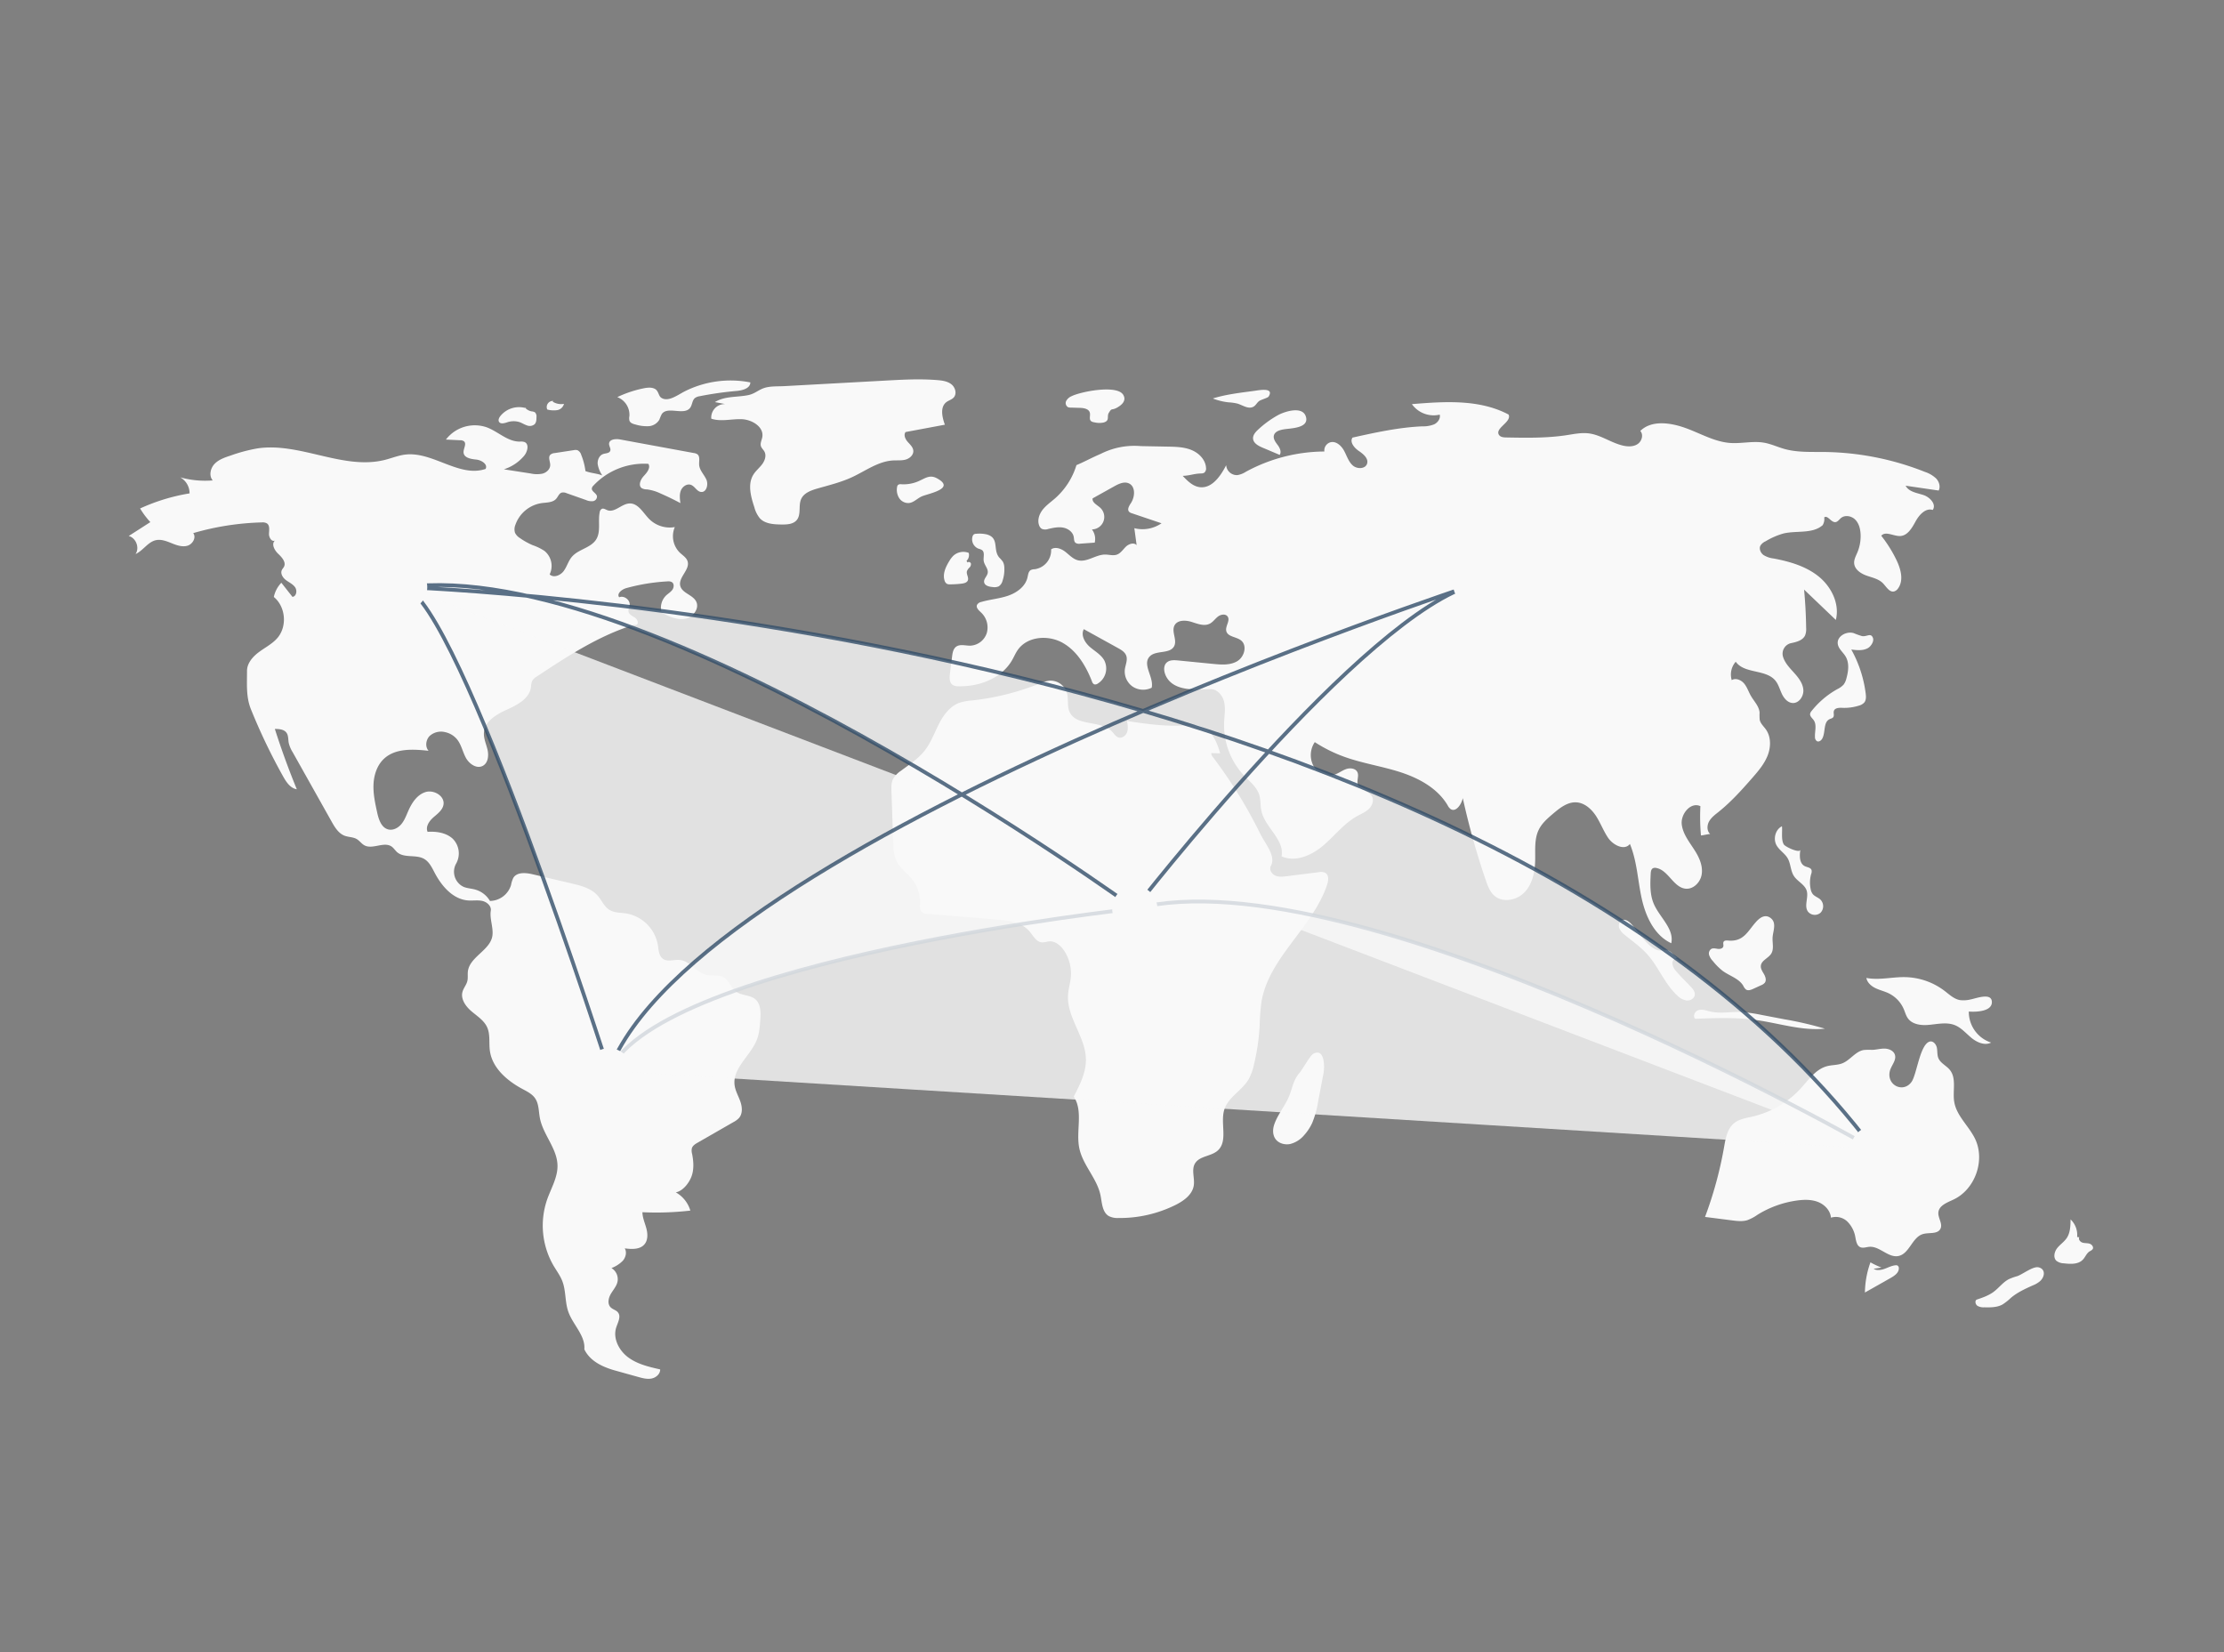 <svg width="1176.606" height="873.979" xmlns="http://www.w3.org/2000/svg">
 <rect width="100%" height="100%" fill="#808080" stroke="none"/>
 <title>connected world</title>

 <g>
  <title>Layer 1</title>
  <path id="svg_1" fill="#f2f2f2"/>
  <path id="svg_2" fill="#f9f9f9" d="m309.732,249.217a34.385,34.385 0 0 0 -2.248,-8.605a3.895,3.895 0 0 0 -1.98,-2.439a4.08,4.08 0 0 0 -1.965,-0.022l-10.087,1.544a3.867,3.867 0 0 0 -2.302,0.894c-1.314,1.382 -0.02,3.607 -0.06,5.513c-0.045,2.143 -1.95,3.883 -4.015,4.459a15.177,15.177 0 0 1 -6.38,-0.079l-14.105,-2.192a23.256,23.256 0 0 0 10.671,-7.121c1.856,-2.199 2.844,-6.304 0.161,-7.345a6.585,6.585 0 0 0 -2.45,-0.197c-6.391,0.05 -11.419,-5.286 -17.402,-7.533a19.241,19.241 0 0 0 -21.655,6.455l7.514,0.362a3.335,3.335 0 0 1 2.001,0.534c1.647,1.353 -0.401,3.952 -0.169,6.07c0.301,2.752 3.956,3.34 6.711,3.619s6.25,2.517 4.925,4.948c-13.847,4.769 -27.937,-9.323 -42.479,-7.588c-3.68,0.439 -7.156,1.885 -10.749,2.794c-21.951,5.554 -44.644,-9.264 -67.068,-6.126a85.163,85.163 0 0 0 -14.64,3.861c-3.052,1.002 -6.235,2.085 -8.453,4.409s-3.061,6.298 -0.961,8.729a49.126,49.126 0 0 1 -17.216,-1.636a9.645,9.645 0 0 1 4.959,8.5a102.145,102.145 0 0 0 -26.167,7.979a44.073,44.073 0 0 0 5.416,7.215l-11.445,7.353c3.867,0.974 5.866,6.247 3.617,9.54c4.009,-1.784 6.494,-6.398 10.782,-7.333c2.809,-0.613 5.667,0.536 8.331,1.616s5.593,2.126 8.352,1.316s4.793,-4.387 3.04,-6.666a142.719,142.719 0 0 1 36.253,-5.664a4.547,4.547 0 0 1 2.746,0.521c1.598,1.109 1.178,3.504 1.092,5.447s1.429,4.497 3.165,3.621c-2.043,1.772 -0.297,5.108 1.664,6.971s4.323,4.434 3.123,6.858c-0.313,0.633 -0.845,1.139 -1.146,1.777c-0.89,1.884 0.523,4.081 2.189,5.332s3.707,2.126 4.864,3.858s0.632,4.765 -1.438,5.007l-5.882,-7.469a15.314,15.314 0 0 0 -3.974,7.53c6.238,5.099 7.176,15.478 1.954,21.613c-2.669,3.135 -6.464,5.04 -9.776,7.486s-6.377,5.928 -6.369,10.045c0.014,7.113 -0.567,13.721 2.099,20.316a312.966,312.966 0 0 0 16.99,35.447c1.681,3.006 3.853,6.301 7.258,6.819q-6.455,-15.714 -11.621,-31.917c2.243,0.009 4.836,0.187 6.151,2.004c1.089,1.505 0.855,3.551 1.193,5.378a16.659,16.659 0 0 0 2.124,4.994l20.549,36.605c1.704,3.034 3.658,6.292 6.913,7.521c2.082,0.786 4.49,0.638 6.406,1.769c1.502,0.887 2.513,2.46 4.044,3.296c4.329,2.361 10.349,-2.167 14.394,0.652c1.157,0.806 1.893,2.087 2.958,3.01c3.736,3.236 9.865,1.071 14.179,3.485c2.78,1.556 4.22,4.667 5.703,7.486c3.714,7.062 9.723,13.981 17.683,14.543c2.5,0.177 5.054,-0.297 7.498,0.259s4.85,2.689 4.457,5.164c-0.673,4.244 1.424,8.891 0.861,13.151c-1.026,7.76 -12.032,11.169 -12.978,18.939c-0.207,1.701 0.117,3.457 -0.288,5.122c-0.496,2.041 -2.029,3.702 -2.574,5.731c-1.032,3.844 1.722,7.67 4.748,10.256s6.635,4.816 8.289,8.437c1.748,3.827 0.89,8.289 1.458,12.457c1.241,9.1 9.102,15.847 17.191,20.197c2.465,1.325 5.111,2.608 6.706,4.908c2.082,3.001 1.875,6.957 2.57,10.543c1.703,8.782 9.095,16.017 9.305,24.96c0.149,6.356 -3.384,12.122 -5.495,18.12a42.257,42.257 0 0 0 3.451,35.046c1.579,2.666 3.467,5.18 4.584,8.07c1.993,5.158 1.346,11.02 3.184,16.235c2.43,6.895 9.106,12.589 8.467,19.872c3.031,6.294 9.724,9.387 16.454,11.26l12.062,3.357c2.309,0.643 4.723,1.291 7.074,0.825s4.596,-2.418 4.535,-4.815c-5.915,-1.334 -12.019,-2.752 -16.895,-6.357s-8.216,-10.023 -6.366,-15.797c0.858,-2.678 2.683,-5.769 0.948,-7.982c-0.993,-1.267 -2.81,-1.598 -3.931,-2.753c-1.748,-1.803 -1.147,-4.831 0.109,-7.005s3.073,-4.116 3.579,-6.576a6.861,6.861 0 0 0 -3.216,-7.138a17.054,17.054 0 0 0 5.97,-3.831c1.57,-1.793 2.295,-4.557 1.06,-6.595c3.668,0.465 7.997,0.693 10.405,-2.113c1.923,-2.24 1.79,-5.59 1.031,-8.442s-2.044,-5.624 -2.084,-8.575a156.267,156.267 0 0 0 25.353,-0.86a16.439,16.439 0 0 0 -7.708,-9.654c3.811,-0.645 7.282,-5.207 8.486,-8.879s0.897,-7.673 0.153,-11.465a6.152,6.152 0 0 1 -0.114,-3.004c0.429,-1.368 1.772,-2.202 3.015,-2.916l18.914,-10.863a11.017,11.017 0 0 0 3.025,-2.233c1.982,-2.328 1.688,-5.841 0.673,-8.725s-2.64,-5.595 -3.031,-8.627c-1.169,-9.068 8.538,-15.574 11.813,-24.109c1.286,-3.35 1.548,-6.991 1.796,-10.57c0.267,-3.844 0.287,-8.31 -2.665,-10.787c-2.829,-2.375 -7.251,-1.845 -10.211,-4.054c-2.714,-2.025 -3.651,-5.958 -6.616,-7.594c-2.693,-1.486 -6.07,-0.541 -9.065,-1.239c-5.274,-1.23 -8.592,-7.308 -13.978,-7.871c-3.039,-0.318 -6.478,1.168 -8.969,-0.602c-2.195,-1.559 -2.283,-4.694 -2.7,-7.353a20.536,20.536 0 0 0 -16.575,-16.628c-3.133,-0.502 -6.544,-0.312 -9.209,-2.033c-2.699,-1.744 -3.937,-5.008 -6.057,-7.422c-3.417,-3.891 -8.798,-5.274 -13.84,-6.459l-20.506,-4.821c-3.64,-0.856 -8.332,-1.31 -10.286,1.879a14.738,14.738 0 0 0 -1.217,3.827a11.85,11.85 0 0 1 -11.144,8.388a13.179,13.179 0 0 0 -7.772,-6.013c-2.079,-0.579 -4.305,-0.644 -6.288,-1.496a8.833,8.833 0 0 1 -3.833,-12.253a10.995,10.995 0 0 0 -1.879,-13.225c-3.487,-3.131 -8.532,-3.887 -13.207,-3.574c-1.225,-2.672 0.823,-5.687 3.03,-7.629s4.886,-3.851 5.366,-6.751c0.756,-4.561 -5.064,-8.026 -9.483,-6.666s-7.24,5.652 -9.104,9.883c-1.07,2.428 -1.979,4.984 -3.667,7.031s-4.405,3.513 -6.975,2.856c-3.639,-0.93 -5.044,-5.253 -5.849,-8.921c-1.081,-4.922 -2.167,-9.912 -1.941,-14.946s1.923,-10.203 5.635,-13.61c6.049,-5.553 15.328,-5.009 23.491,-4.123c-1.929,-2.173 -1.452,-5.835 0.612,-7.881a8.96,8.96 0 0 1 8.121,-1.995a11.191,11.191 0 0 1 6.291,3.762c2.32,2.828 2.979,6.647 4.733,9.857s5.696,5.948 8.923,4.226c2.787,-1.488 3.23,-5.353 2.536,-8.435s-2.167,-6.08 -1.916,-9.229c0.479,-6.01 6.709,-9.627 12.206,-12.102s11.792,-5.804 12.663,-11.769a10.73,10.73 0 0 1 0.652,-3.42a6.709,6.709 0 0 1 2.461,-2.315c16.044,-10.603 32.355,-21.335 50.692,-27.129c0.954,-0.301 1.066,0.034 2.038,-0.203c1.361,-0.786 0.459,-2.962 -0.846,-3.838s-3.048,-1.549 -3.379,-3.085c-0.243,-1.129 0.422,-2.238 0.595,-3.381c0.425,-2.807 -2.933,-5.399 -5.541,-4.276c-1.473,-1.951 1.442,-4.217 3.798,-4.866a103.15,103.15 0 0 1 21.67,-3.54a3.903,3.903 0 0 1 2.466,0.419c1.231,0.853 1.074,2.808 0.201,4.025s-2.229,1.981 -3.316,3.011a9.053,9.053 0 0 0 -2.348,9.105c3.826,1.946 7.986,3.95 12.223,3.264s7.999,-5.447 6.007,-9.249c-1.855,-3.541 -7.426,-4.34 -8.384,-8.221c-1.122,-4.544 5.31,-8.585 3.862,-13.035c-0.635,-1.949 -2.577,-3.097 -4.068,-4.504a12.221,12.221 0 0 1 -2.674,-13.552a15.419,15.419 0 0 1 -13.523,-4.232c-3.234,-3.264 -5.815,-8.414 -10.408,-8.267c-4.215,0.134 -7.845,5.051 -11.786,3.551c-0.97,-0.369 -1.992,-1.12 -2.931,-0.68a2.422,2.422 0 0 0 -1.093,1.815c-1.002,4.788 0.721,10.244 -1.888,14.382c-2.84,4.503 -9.409,5.127 -12.852,9.187c-1.869,2.204 -2.593,5.174 -4.311,7.498s-5.364,3.801 -7.425,1.776a10.235,10.235 0 0 0 -2.78,-12.445a27.309,27.309 0 0 0 -6.141,-2.987a36.422,36.422 0 0 1 -6.861,-3.824a6.758,6.758 0 0 1 -2.519,-2.695a6.141,6.141 0 0 1 0.172,-4.262a17.426,17.426 0 0 1 13.867,-11.494c2.745,-0.373 5.94,-0.242 7.756,-2.333c0.961,-1.107 1.465,-2.78 2.861,-3.229a4.219,4.219 0 0 1 2.641,0.325l10.245,3.606a7.191,7.191 0 0 0 3.65,0.604a2.474,2.474 0 0 0 2.14,-2.6c-0.327,-1.701 -2.945,-2.518 -2.707,-4.234a2.827,2.827 0 0 1 0.857,-1.441a36.629,36.629 0 0 1 29.051,-11.472c1.293,2.124 -0.752,4.639 -2.454,6.452s-3.069,5.052 -1.011,6.448a5.643,5.643 0 0 0 2.728,0.614a23.819,23.819 0 0 1 7.261,2.202q5.311,2.311 10.417,5.057c-0.301,-2.245 -0.588,-4.609 0.263,-6.708s3.269,-3.745 5.381,-2.928c2.036,0.788 3.079,3.483 5.248,3.73c2.893,0.329 4.034,-3.944 2.826,-6.593s-3.6,-4.867 -3.8,-7.772c-0.135,-1.96 0.611,-4.39 -0.954,-5.576a4.26,4.26 0 0 0 -1.847,-0.648l-39.084,-7.192c-2.321,-0.427 -5.674,-0.1 -5.777,2.258c-0.057,1.316 1.118,2.618 0.597,3.828c-0.556,1.291 -2.381,1.173 -3.711,1.63c-2.063,0.709 -3.098,3.158 -2.9,5.331a14.834,14.834 0 0 0 2.448,6.008c-2.542,-1.063 -6.391,-1.259 -8.934,-2.322z"/>
  <path id="svg_3" fill="#f9f9f9" d="m278.547,216.04a12.656,12.656 0 0 0 -13.902,4.164c-0.644,0.847 -1.184,2.015 -0.645,2.933c0.772,1.315 2.741,0.796 4.192,0.325a10.549,10.549 0 0 1 6.621,-0.158c1.363,0.468 2.581,1.295 3.95,1.745a3.978,3.978 0 0 0 4.056,-0.593c0.939,-0.958 0.998,-2.447 1,-3.788a3.047,3.047 0 0 0 -0.776,-2.504a3.981,3.981 0 0 0 -1.796,-0.531a6.185,6.185 0 0 1 -3.619,-2.115"/>
  <path id="svg_4" fill="#f9f9f9" d="m292.64,212.116a3.22,3.22 0 0 0 -3.112,4.534a13.05,13.05 0 0 0 5.203,0.339a4.447,4.447 0 0 0 3.637,-3.334a8.372,8.372 0 0 1 -5.928,-1.132"/>
  <path id="svg_5" fill="#f9f9f9" d="m339.923,205.563a59.853,59.853 0 0 0 -13.342,4.532a10.024,10.024 0 0 1 6.402,10.068a5.243,5.243 0 0 0 0.061,2.489c0.49,1.188 1.91,1.634 3.158,1.939a20.823,20.823 0 0 0 6.927,0.884a7.056,7.056 0 0 0 5.734,-3.504a24.972,24.972 0 0 1 1.192,-2.819c2.992,-4.557 11.881,0.953 15.094,-3.451c1.132,-1.552 1.028,-3.887 2.503,-5.116a5.624,5.624 0 0 1 2.574,-0.982a180.731,180.731 0 0 1 19.548,-2.784c3.109,-0.271 7.162,-1.387 7.188,-4.508a54.149,54.149 0 0 0 -34.541,4.647c-3.85,1.929 -8.943,5.985 -12.652,3.429c-1.389,-0.957 -1.32,-3.535 -3.231,-4.612c-1.954,-1.101 -4.541,-0.653 -6.615,-0.212z"/>
  <path id="svg_6" fill="#f9f9f9" d="m378.222,212.725l5.497,1.056a7.124,7.124 0 0 0 -7.413,7.72c5.148,1.72 10.761,0.046 16.184,0.275s11.733,4.102 10.807,9.451c-0.28,1.617 -1.214,3.233 -0.728,4.801c0.34,1.099 1.31,1.878 1.856,2.89c1.14,2.109 0.229,4.776 -1.21,6.693s-3.374,3.446 -4.637,5.483c-3.142,5.067 -1.357,11.617 0.515,17.277a15.231,15.231 0 0 0 2.929,5.849c2.773,2.948 7.292,3.205 11.338,3.264c2.945,0.043 6.32,-0.103 8.182,-2.385c2.432,-2.979 0.731,-7.628 2.332,-11.125c1.454,-3.176 5.159,-4.538 8.515,-5.504c6.149,-1.77 12.416,-3.275 18.229,-5.949c7.219,-3.32 13.965,-8.495 21.899,-8.922c2.226,-0.12 4.507,0.143 6.651,-0.467s4.181,-2.464 4.019,-4.687c-0.139,-1.9 -1.746,-3.294 -3.002,-4.726s-2.242,-3.634 -1.088,-5.149l20.797,-3.884c-1.474,-4.017 -2.623,-9.309 0.765,-11.924c1.222,-0.944 2.859,-1.321 3.899,-2.461c1.774,-1.944 0.882,-5.293 -1.166,-6.946s-4.816,-2.037 -7.438,-2.255c-9.119,-0.757 -18.29,-0.257 -27.426,0.244q-26.79,1.468 -53.58,2.937c-3.595,0.197 -7.746,-0.104 -11.044,1.123c-2.792,1.038 -4.776,2.945 -7.969,3.614c-5.894,1.236 -12.38,0.4 -17.714,3.709z"/>
  <path id="svg_7" fill="#f9f9f9" d="m476.706,256.178a2.212,2.212 0 0 0 -1.6,0.363a2.02,2.02 0 0 0 -0.521,1.234a8.149,8.149 0 0 0 1.184,5.832a5.711,5.711 0 0 0 5.228,2.506c2.475,-0.316 4.3,-2.427 6.575,-3.458c3.507,-1.587 18.403,-4.061 8.099,-9.627c-3.551,-1.918 -5.845,-0.225 -8.644,1.039a19.669,19.669 0 0 1 -10.321,2.111z"/>
  <path id="svg_8" fill="#f9f9f9" d="m566.956,209.583a5.883,5.883 0 0 0 -2.862,2.492a2.514,2.514 0 0 0 0.943,3.335a3.752,3.752 0 0 0 1.404,0.223l4.892,0.146c2.078,0.062 4.674,0.505 5.233,2.508c0.415,1.487 -0.513,3.398 0.606,4.461a3.155,3.155 0 0 0 1.664,0.649a11.341,11.341 0 0 0 4.929,0.159c3.56,-0.955 1.689,-3.127 2.81,-5.062c1.715,-2.96 1.418,-1.168 4.441,-2.864c2.232,-1.253 5.116,-3.525 3.253,-6.718c-3.24,-5.553 -22.533,-1.713 -27.313,0.672z"/>
  <path id="svg_9" fill="#f9f9f9" d="m663.515,206.791l-2.841,0.379c-6.406,0.855 -12.848,1.718 -19.018,3.641a31.652,31.652 0 0 0 8.329,2.044a25.585,25.585 0 0 1 4.665,0.663c2.725,0.811 5.471,2.906 8.104,1.833c1.632,-0.665 2.165,-2.365 3.517,-3.266c0.934,-0.622 4.475,-1.629 4.871,-2.257c3.201,-5.075 -5.168,-3.366 -7.628,-3.038z"/>
  <path id="svg_10" fill="#f9f9f9" d="m675.989,219.702a53.277,53.277 0 0 0 -10.483,7.677c-1.335,1.255 -2.698,2.815 -2.577,4.643c0.161,2.429 2.749,3.839 4.991,4.788l9.081,3.845c1.102,-1.553 0.093,-3.696 -1.045,-5.222s-2.492,-3.291 -1.989,-5.128c0.574,-2.095 3.129,-2.81 5.271,-3.171c3.491,-0.588 12.907,-0.541 11.776,-6.167c-1.333,-6.629 -11.521,-3.225 -15.025,-1.266z"/>
  <path id="svg_11" fill="#f9f9f9" d="m674.163,594.829c-0.865,2.503 -0.947,5.451 0.549,7.637c1.678,2.452 5.036,3.366 7.942,2.744a14.307,14.307 0 0 0 7.374,-4.741a25.392,25.392 0 0 0 4.241,-6.504a50.767,50.767 0 0 0 3.144,-11.502l2.82,-14.804c0.63,-3.309 0.606,-13.452 -5.475,-10.147c-1.661,0.903 -5.508,8.031 -7.249,10.053c-3.138,3.643 -3.553,7.178 -5.205,11.592c-2.069,5.528 -6.227,10.136 -8.14,15.673z"/>
  <path id="svg_12" fill="#f9f9f9" d="m995.345,670.587a44.332,44.332 0 0 1 -5.778,-2.751a48.707,48.707 0 0 0 -2.929,15.965l13.616,-7.705c2.048,-1.159 4.37,-2.769 4.326,-5.123a1.621,1.621 0 0 0 -0.753,-1.474a1.836,1.836 0 0 0 -0.955,-0.112c-2.019,0.168 -3.86,1.162 -5.764,1.853s-4.132,1.056 -5.879,0.031"/>
  <path id="svg_13" fill="#f9f9f9" d="m1067.172,675.161a29.472,29.472 0 0 0 -4.366,1.567c-3.125,1.59 -5.25,4.609 -8.062,6.703c-2.691,2.004 -5.93,3.104 -9.11,4.174c-0.935,0.827 -0.506,2.492 0.51,3.218a6.315,6.315 0 0 0 3.596,0.808c3.303,0.073 6.784,0.105 9.677,-1.491a30.518,30.518 0 0 0 4.556,-3.616c3.383,-2.823 7.446,-4.685 11.467,-6.485a13.162,13.162 0 0 0 3.997,-2.39c2.527,-2.49 2.705,-6.331 -0.939,-7.178c-2.944,-0.685 -8.523,3.782 -11.326,4.689z"/>
  <path id="svg_14" fill="#f9f9f9" d="m1098.908,654.43a11.359,11.359 0 0 0 -3.475,-9.307c-0.037,3.428 -0.141,7.079 -2.069,9.914c-1.374,2.02 -3.527,3.384 -5.032,5.307s-2.173,4.973 -0.408,6.661a6.615,6.615 0 0 0 3.92,1.35c3.514,0.414 7.581,0.644 10.045,-1.894c1.345,-1.386 1.999,-3.438 3.64,-4.456a4.429,4.429 0 0 0 1.597,-1.143c0.677,-1.077 -0.399,-2.496 -1.611,-2.884s-2.547,-0.206 -3.764,-0.574s-2.335,-1.738 -1.71,-2.846"/>
  <path id="svg_15" fill="#f9f9f9" d="m1042.503,528.759a15.795,15.795 0 0 1 -5.636,0.332c-3.128,-0.575 -5.563,-2.933 -8.088,-4.866a35.677,35.677 0 0 0 -20.846,-7.283c-6.863,-0.13 -13.789,1.73 -20.529,0.433c0.44,2.449 2.536,4.286 4.772,5.378s4.704,1.641 6.951,2.711a16.597,16.597 0 0 1 8.039,8.363c0.724,1.689 1.179,3.528 2.275,5.003c2.241,3.015 6.488,3.677 10.236,3.43c4.887,-0.321 9.991,-1.727 14.537,0.094c3.478,1.393 5.967,4.437 8.871,6.804s6.994,4.124 10.329,2.416a17.075,17.075 0 0 1 -11.814,-16.43c3.27,0.301 12.69,0.184 12.183,-5.373c-0.43,-4.709 -8.471,-1.52 -11.28,-1.012z"/>
  <path id="svg_16" fill="#f9f9f9" d="m999.72,567.076c0.581,-3.185 3.757,-5.997 2.767,-9.08c-0.684,-2.132 -3.156,-3.184 -5.394,-3.237s-4.437,0.614 -6.675,0.677a32.53,32.53 0 0 0 -4.371,0.062c-4.442,0.73 -7.181,5.387 -11.367,7.042c-2.546,1.007 -5.406,0.814 -8.053,1.51c-6.01,1.58 -9.813,7.259 -14.014,11.838a50.011,50.011 0 0 1 -25.384,14.804c-3.417,0.791 -7.09,1.297 -9.807,3.517c-3.597,2.939 -4.482,7.977 -5.282,12.552a207.333,207.333 0 0 1 -10.093,37.051l14.27,1.822c2.713,0.346 5.524,0.685 8.139,-0.118a23.628,23.628 0 0 0 5.353,-2.852a53.442,53.442 0 0 1 20.879,-7.537c3.737,-0.513 7.655,-0.607 11.162,0.782s6.516,4.539 6.809,8.3a8.767,8.767 0 0 1 8.762,2.131a15.231,15.231 0 0 1 4.183,8.351c0.376,1.952 0.752,4.292 2.564,5.111c1.478,0.668 3.173,-0.051 4.79,-0.181c5.486,-0.439 10.039,5.958 15.432,4.857c5.784,-1.181 7.203,-9.843 12.846,-11.578c3.241,-0.996 7.786,0.215 9.338,-2.799c1.368,-2.657 -1.361,-5.723 -1.08,-8.698c0.346,-3.663 4.667,-5.218 7.998,-6.781c11.484,-5.389 16.934,-20.845 11.369,-32.245c-3.297,-6.754 -9.785,-12.071 -10.983,-19.491c-0.922,-5.709 1.329,-12.366 -2.311,-16.859c-1.852,-2.286 -4.987,-3.548 -6.088,-6.275c-0.694,-1.717 -0.415,-3.665 -0.788,-5.479s-1.956,-3.711 -3.747,-3.241c-5.199,1.365 -6.858,17.425 -9.641,21.327c-4.231,5.932 -12.917,2.024 -11.585,-5.284z"/>
  <path id="svg_17" fill="#f9f9f9" d="m903.625,534.827c-1.777,-0.498 -3.717,-0.989 -5.419,-0.277s-2.696,3.211 -1.33,4.451c10.688,-0.416 21.442,-0.83 32.04,0.622c12.21,1.672 24.294,5.815 36.558,4.596a186.054,186.054 0 0 0 -21.326,-4.949l-12.006,-2.293a92.83,92.83 0 0 0 -9.749,-1.506c-6.849,-0.566 -12.033,1.244 -18.768,-0.644z"/>
  <path id="svg_18" fill="#f9f9f9" d="m914.326,497.601c-0.887,-0.074 -1.986,-0.138 -2.445,0.625c-0.439,0.729 0.063,1.692 -0.172,2.509c-0.322,1.117 -1.785,1.402 -2.937,1.25s-2.398,-0.516 -3.419,0.039a2.898,2.898 0 0 0 -1.121,3.292a8.475,8.475 0 0 0 1.976,3.15a32.185,32.185 0 0 0 5.128,5.143c3.674,2.712 8.65,4.018 10.964,7.955a5.278,5.278 0 0 0 1.464,1.971c1.111,0.704 2.559,0.168 3.755,-0.378l4.192,-1.915a4.762,4.762 0 0 0 1.96,-1.333c0.958,-1.299 0.369,-3.147 -0.434,-4.547s-1.833,-2.849 -1.66,-4.454c0.308,-2.862 3.987,-3.956 5.5,-6.405c1.525,-2.468 0.532,-5.648 0.708,-8.544c0.206,-3.387 2.334,-7.792 -1.09,-10.323c-2.91,-2.151 -5.691,-0.163 -7.78,2.211c-4.406,5.007 -6.489,10.429 -14.588,9.753z"/>
  <path id="svg_19" fill="#f9f9f9" d="m939.771,446.998c1.431,2.74 4.415,4.376 5.975,7.044c1.692,2.893 1.499,6.63 3.334,9.434c1.883,2.877 5.672,4.404 6.728,7.675c1.153,3.572 -1.463,7.913 0.622,11.034a4.632,4.632 0 0 0 6.794,0.624a4.984,4.984 0 0 0 -0.206,-6.954c-1.234,-1.126 -3.007,-1.612 -4.038,-2.927a6.141,6.141 0 0 1 -1.046,-2.546a16.669,16.669 0 0 1 0.262,-7.989a3.555,3.555 0 0 0 0.201,-2.09c-0.464,-1.349 -2.29,-1.444 -3.572,-2.07c-2.911,-1.421 -2.841,-5.53 -2.332,-8.729c-0.339,2.13 -7.926,-1.493 -8.72,-2.699c-1.578,-2.397 -0.719,-7.02 -1.032,-9.669c-3.407,1.642 -4.721,6.51 -2.972,9.861z"/>
  <path id="svg_20" fill="#f9f9f9" d="m863.335,489.16c-1.4,-1.568 -3.51,-3.208 -5.387,-2.262c-1.432,0.721 -1.826,2.703 -1.265,4.205a9.257,9.257 0 0 0 3.055,3.642c3.913,3.227 8.126,6.139 11.539,9.89c6.108,6.713 9.344,15.77 15.987,21.954a8.967,8.967 0 0 0 5.034,2.724c1.935,0.18 4.109,-1.059 4.331,-2.99c0.183,-1.591 -0.926,-3.014 -2.009,-4.193c-2.581,-2.807 -5.406,-5.391 -7.842,-8.323a6.994,6.994 0 0 1 -2.004,-4.186c-0.012,-1.579 1.428,-3.232 2.958,-2.841c-1.861,-0.476 -3.241,-3.576 -5.972,-4.159c-2.282,-0.487 -2.835,0.926 -5.551,-0.239c-5.181,-2.222 -9.245,-9.161 -12.873,-13.223z"/>
  <path id="svg_21" fill="#f9f9f9" d="m985.067,336.514a42.899,42.899 0 0 1 -4.377,-1.563c-3.847,-1.155 -8.936,1.673 -8.423,5.656c0.341,2.647 2.804,4.431 4.164,6.727c2.017,3.404 1.479,7.722 0.419,11.535a9.017,9.017 0 0 1 -1.455,3.282a11.116,11.116 0 0 1 -3.447,2.48a46.103,46.103 0 0 0 -13.49,11.46a3.303,3.303 0 0 0 -0.815,1.536c-0.183,1.345 1.168,2.325 1.933,3.446c1.698,2.492 0.471,5.845 0.638,8.855a2.504,2.504 0 0 0 1.055,2.197c1.023,0.52 2.236,-0.363 2.791,-1.368c1.841,-3.335 0.454,-8.687 3.907,-10.295c0.653,-0.304 1.445,-0.432 1.881,-1.006c0.691,-0.91 0.024,-2.258 0.375,-3.346c0.526,-1.633 2.76,-1.707 4.475,-1.634a25.398,25.398 0 0 0 8.724,-1.161a5.807,5.807 0 0 0 2.888,-1.672c1.032,-1.288 0.941,-3.12 0.734,-4.758a64.492,64.492 0 0 0 -7.62,-23.25c3.033,0.387 6.333,0.723 8.95,-0.858c1.466,-0.885 3.223,-3.532 2.496,-5.334c-1.15,-2.849 -3.226,-0.451 -5.804,-0.927z"/>
  <path id="svg_22" fill="#f9f9f9" d="m596.218,381.42c0.363,1.947 0.72,3.997 0.082,5.871s-2.645,3.441 -4.54,2.867c-1.471,-0.446 -2.32,-1.925 -3.365,-3.052c-5.808,-6.27 -18.912,-2.64 -22.5,-10.397c-1.464,-3.166 -0.469,-6.959 -1.468,-10.301a9.169,9.169 0 0 0 -9.285,-6.308a19.08,19.08 0 0 0 -5.343,1.595a134.727,134.727 0 0 1 -35.401,8.854a29.087,29.087 0 0 0 -6.802,1.238c-4.988,1.808 -8.396,6.432 -10.821,11.151s-4.216,9.827 -7.468,14.019c-3.417,4.406 -8.206,7.491 -12.673,10.828a12.93,12.93 0 0 0 -4.181,4.382c-0.968,1.988 -0.914,4.301 -0.839,6.511l0.913,26.844c0.117,3.453 0.265,7.029 1.81,10.119c1.93,3.858 5.742,6.386 8.386,9.794a19.183,19.183 0 0 1 3.98,12.251c-0.056,1.777 -0.233,3.879 1.151,4.995a5.062,5.062 0 0 0 2.83,0.814l36.312,2.972c6.387,0.523 13.466,1.382 17.637,6.249c1.968,2.297 3.549,5.6 6.564,5.846c1.293,0.106 2.551,-0.425 3.845,-0.528c3.263,-0.258 6.13,2.218 7.939,4.946a21.943,21.943 0 0 1 3.525,14.08c-0.297,3.112 -1.261,6.137 -1.469,9.256c-0.791,11.868 9.269,22.179 9.464,34.071c0.115,6.995 -3.206,13.531 -6.444,19.733c5.225,7.916 0.947,18.457 3.027,27.711c1.974,8.78 9.294,15.653 11.118,24.465c0.835,4.034 0.883,8.998 4.441,11.076a10.122,10.122 0 0 0 5.025,1.006a66.242,66.242 0 0 0 30.165,-6.867c4.399,-2.183 8.957,-5.441 9.725,-10.291c0.62,-3.911 -1.364,-8.286 0.655,-11.693c2.379,-4.015 8.473,-3.697 11.974,-6.784c5.679,-5.008 1.251,-14.56 3.551,-21.773c2.068,-6.484 9.187,-9.929 12.716,-15.748a27.986,27.986 0 0 0 2.955,-8.009a114.243,114.243 0 0 0 3.007,-20.426a122.436,122.436 0 0 1 0.924,-12.511c3.805,-23.638 27.173,-39.466 34.76,-62.174c0.725,-2.169 1.065,-5.057 -0.864,-6.284a5.525,5.525 0 0 0 -3.674,-0.385l-16.739,2.11c-2.079,0.262 -4.283,0.507 -6.192,-0.356s-3.278,-3.279 -2.265,-5.114c2.843,-5.15 -3.005,-11.657 -5.603,-16.935a249.894,249.894 0 0 0 -24.885,-40.357a4.102,4.102 0 0 1 -1.091,-2.369l4.751,0.158c-1.604,-5.754 -4.25,-12.051 -9.841,-14.156c-3.15,-1.186 -6.639,-0.776 -10,-0.592c-9.627,0.526 -19.948,-0.928 -29.477,-2.401z"/>
  <path id="svg_23" fill="#f9f9f9" d="m625.702,251.745c2.519,2.675 5.342,5.512 8.987,5.978c6.438,0.824 11.067,-5.834 14.014,-11.617a5.676,5.676 0 0 0 5.923,5.251a11.693,11.693 0 0 0 4.455,-1.742a87.765,87.765 0 0 1 41.579,-10.748a4.49,4.49 0 0 1 3.429,-4.936c2.955,-0.586 5.618,1.969 7.043,4.624s2.315,5.731 4.58,7.718s6.65,1.9 7.545,-0.977c0.859,-2.762 -2.019,-5.118 -4.409,-6.746s-4.91,-4.642 -3.301,-7.046c12.213,-2.704 24.502,-5.417 37,-5.955a15.494,15.494 0 0 0 6.228,-1.073c1.906,-0.935 3.421,-3.058 2.908,-5.119a14.104,14.104 0 0 1 -14.718,-5.552c17.341,-1.431 35.785,-2.651 51.153,5.509c1.844,3.959 -7.555,7.253 -5.04,10.824c0.802,1.139 2.409,1.272 3.802,1.298c10.679,0.198 21.421,0.393 31.98,-1.22c3.859,-0.589 7.756,-1.421 11.63,-0.943c6.453,0.796 11.972,5.101 18.32,6.505c2.584,0.571 5.481,0.591 7.659,-0.912s3.114,-4.925 1.329,-6.878c5.977,-5.858 15.897,-4.406 23.783,-1.602s15.355,7.327 23.701,7.953c5.985,0.448 12.053,-1.162 17.966,-0.138c3.716,0.643 7.175,2.296 10.807,3.312c6.869,1.921 14.136,1.515 21.268,1.608a149.022,149.022 0 0 1 53.106,10.553a15.789,15.789 0 0 1 5.904,3.488c1.573,1.685 2.376,4.303 1.318,6.351l-17.473,-2.553c1.646,3.241 5.905,3.793 9.364,4.911s7.045,4.938 4.966,7.92c-3.748,-1.193 -7.144,2.554 -9.037,6.001s-4.2,7.576 -8.127,7.786c-3.517,0.188 -7.77,-2.806 -10.062,-0.133a68.629,68.629 0 0 1 8.085,12.927c2.265,4.718 3.878,10.663 0.817,14.908a3.864,3.864 0 0 1 -2.066,1.602c-2.5,0.633 -4.124,-2.425 -5.917,-4.279c-2.259,-2.336 -5.676,-2.997 -8.735,-4.093s-6.282,-3.25 -6.521,-6.491c-0.149,-2.016 0.916,-3.891 1.7,-5.754a22.17,22.17 0 0 0 1.684,-9.944c-0.172,-2.735 -0.939,-5.581 -2.903,-7.492s-5.356,-2.517 -7.465,-0.767c-0.984,0.817 -1.773,2.123 -3.05,2.172c-2.258,0.086 -3.991,-3.85 -5.808,-2.506a6.172,6.172 0 0 1 -0.839,4.128c-5.421,4.714 -13.748,2.72 -20.736,4.385a38.921,38.921 0 0 0 -9.461,4.132a6.087,6.087 0 0 0 -2.704,2.27c-0.872,1.695 0.089,3.866 1.627,4.993a12.917,12.917 0 0 0 5.365,1.831c8.52,1.614 17.163,4.111 23.889,9.583s11.137,14.518 9.009,22.924l-16.801,-16.054q0.957,10.111 1.086,20.277a9.116,9.116 0 0 1 -0.533,3.9c-1.198,2.645 -4.444,3.536 -7.289,4.12a5.709,5.709 0 0 0 -4.383,7.315c1.011,3.294 3.531,5.863 5.838,8.422s4.578,5.468 4.88,8.9s-2.288,7.302 -5.725,7.063c-2.606,-0.181 -4.539,-2.514 -5.651,-4.878s-1.773,-4.997 -3.443,-7.006c-5.055,-6.08 -16.409,-3.475 -20.937,-9.956a10.241,10.241 0 0 0 -2.118,9.746c2.107,-1.319 4.991,-0.093 6.574,1.823s2.33,4.373 3.573,6.525c1.677,2.904 4.347,5.479 4.581,8.825a28.845,28.845 0 0 0 0.064,3.795c0.416,2.027 2.129,3.483 3.317,5.177c2.764,3.943 2.628,9.359 0.846,13.833s-4.983,8.212 -8.153,11.836c-5.538,6.33 -11.189,12.623 -17.754,17.88c-1.873,1.5 -3.873,2.975 -5.039,5.072s-1.227,5.041 0.566,6.636c-1.283,0.064 -3.584,0.695 -4.866,0.759a113.141,113.141 0 0 1 -0.293,-15.477c-5.063,-2.431 -10.514,4.079 -9.86,9.657s4.688,10.054 7.56,14.88c2.1,3.529 3.662,7.644 2.96,11.69s-4.313,7.779 -8.405,7.423c-6.508,-0.568 -9.23,-9.91 -15.674,-10.979a2.633,2.633 0 0 0 -1.696,0.168c-0.957,0.525 -1.123,1.805 -1.177,2.895c-0.264,5.349 -0.492,10.911 1.596,15.843c3.055,7.215 10.946,13.275 9.291,20.933c-8.918,-4.145 -13.554,-14.146 -15.66,-23.752s-2.456,-19.691 -6.23,-28.772c-2.865,3.673 -8.888,0.637 -11.507,-3.216c-2.482,-3.653 -4.01,-7.878 -6.419,-11.581s-6.097,-7.017 -10.509,-7.221c-4.625,-0.213 -8.637,2.961 -12.165,5.96c-2.901,2.466 -5.879,5.029 -7.575,8.439c-2.468,4.961 -1.822,10.809 -1.941,16.349c-0.129,5.989 -1.398,12.307 -5.479,16.691s-11.615,5.911 -16.117,1.96c-2.35,-2.063 -3.488,-5.145 -4.502,-8.103a396.684,396.684 0 0 1 -12.188,-43.511c-0.756,3.36 -3.707,7.692 -6.526,5.712a5.844,5.844 0 0 1 -1.504,-1.937c-5.258,-8.912 -14.996,-14.258 -24.835,-17.463s-20.191,-4.7 -29.92,-8.223a75.787,75.787 0 0 1 -15.521,-7.731a12.207,12.207 0 0 0 -0.746,12.487c2.158,3.822 7.042,6.033 11.223,4.697c2.16,-0.69 3.985,-2.19 6.129,-2.931s5.021,-0.377 5.958,1.688c0.897,1.977 -0.459,4.368 0.214,6.432c1.025,3.144 5.766,3.386 7.424,6.247c1.234,2.128 0.219,4.955 -1.543,6.672s-4.111,2.66 -6.261,3.855c-6.976,3.879 -11.937,10.502 -18.034,15.654s-14.699,8.914 -21.965,5.609c1.732,-8.77 -8.715,-15.209 -10.637,-23.939c-0.633,-2.874 -0.305,-5.926 -1.208,-8.726c-1.308,-4.054 -4.905,-6.842 -7.856,-9.915a38.912,38.912 0 0 1 -10.673,-28.31c0.159,-3.608 0.822,-7.275 0,-10.792s-3.734,-6.921 -7.342,-6.762c-8.241,0.364 -18.623,0.977 -22.947,-6.048c-1.543,-2.507 -2.215,-6.18 0.016,-8.101c1.574,-1.355 3.897,-1.227 5.964,-1.024l18.568,1.827c4.343,0.427 9.037,0.78 12.764,-1.491s5.342,-8.297 1.891,-10.968c-2.521,-1.952 -7.039,-1.846 -7.772,-4.949c-0.61,-2.584 2.25,-5.517 0.705,-7.677c-1.108,-1.549 -3.598,-1.119 -5.108,0.042s-2.604,2.859 -4.293,3.738c-2.963,1.542 -6.503,0.074 -9.691,-0.923s-7.461,-1.082 -9.007,1.879c-1.729,3.311 1.534,7.65 -0.182,10.968c-2.269,4.387 -9.953,1.889 -13.139,5.663c-3.656,4.33 2.488,10.786 1.255,16.318a10.158,10.158 0 0 1 -10.007,-0.562a9.72,9.72 0 0 1 -4.201,-9.051c0.305,-2.488 1.603,-5.028 0.733,-7.38c-0.703,-1.901 -2.612,-3.033 -4.386,-4.013l-18.044,-9.971c-1.675,3.108 0.443,6.96 3.091,9.295s5.967,4.092 7.707,7.164a9.404,9.404 0 0 1 -3.539,12.398a2.171,2.171 0 0 1 -1.789,0.312a2.495,2.495 0 0 1 -1.16,-1.56c-3.184,-8.147 -7.964,-16.18 -15.606,-20.436s-18.623,-3.381 -23.634,3.789c-1.19,1.703 -1.989,3.644 -3.026,5.444c-5.509,9.565 -17.319,14.095 -28.354,13.799a5.63,5.63 0 0 1 -3.093,-0.727c-1.783,-1.232 -1.703,-3.845 -1.43,-5.995l1.158,-9.124c0.233,-1.832 0.57,-3.857 2.02,-5.001c2.044,-1.612 4.993,-0.595 7.596,-0.632a9.627,9.627 0 0 0 8.738,-6.744a10.849,10.849 0 0 0 -3.02,-10.789c-1.193,-1.121 -2.795,-2.528 -2.164,-4.039a3.339,3.339 0 0 1 2.342,-1.577c4.676,-1.358 9.617,-1.714 14.215,-3.316s9.057,-4.88 10.146,-9.626c0.334,-1.454 0.486,-3.216 1.792,-3.937a5.374,5.374 0 0 1 2.071,-0.423a10.078,10.078 0 0 0 8.644,-10.506c2.204,-1.54 5.291,-0.407 7.423,1.231s4.014,3.801 6.608,4.507c4.834,1.316 9.506,-2.964 14.516,-2.984c2.107,-0.008 4.288,0.737 6.27,0.022c2.009,-0.724 3.209,-2.724 4.751,-4.202s4.248,-2.379 5.672,-0.787l-1.213,-8.982a17.658,17.658 0 0 0 14.371,-2.598l-15.672,-5.295a3.407,3.407 0 0 1 -1.466,-0.784c-1.139,-1.227 -0.008,-3.139 0.919,-4.533c2.216,-3.336 2.589,-8.832 -1.056,-10.493c-2.488,-1.134 -5.344,0.227 -7.732,1.559l-11.439,6.378c-0.363,2.174 2.295,3.407 3.943,4.871a6.611,6.611 0 0 1 -4.311,11.552a8.238,8.238 0 0 1 1.471,6.984l-7.696,0.554a3.334,3.334 0 0 1 -2.496,-0.487c-0.823,-0.731 -0.712,-2.012 -0.902,-3.096c-0.46,-2.617 -3.023,-4.451 -5.638,-4.921s-5.291,0.133 -7.88,0.728a4.703,4.703 0 0 1 -3.387,-0.078a3.382,3.382 0 0 1 -1.34,-1.691c-1.135,-2.753 -0.074,-5.988 1.749,-8.342s4.32,-4.075 6.561,-6.035a38.243,38.243 0 0 0 11.371,-17.638c4.237,-1.775 8.623,-4.187 12.86,-5.962a39.35,39.35 0 0 1 21.151,-4.098l14.348,0.274c4.248,0.081 8.611,0.185 12.539,1.805s7.379,5.122 7.651,9.362a2.874,2.874 0 0 1 -0.92,2.627a3.39,3.39 0 0 1 -1.814,0.409c-3.962,0.139 -5.651,1.126 -9.613,1.266z"/>
  <path id="svg_24" fill="#f9f9f9" d="m511.339,296.712a4.198,4.198 0 0 0 1.145,-4.223a7.853,7.853 0 0 0 -8.132,1.536a13.71,13.71 0 0 0 -2.179,2.88c-1.885,3.076 -3.553,6.75 -2.46,10.189a2.894,2.894 0 0 0 1.325,1.812a3.482,3.482 0 0 0 1.544,0.242a51.761,51.761 0 0 0 6.214,-0.382c1.266,-0.155 2.737,-0.512 3.226,-1.69c0.643,-1.548 -0.914,-3.301 -0.46,-4.915a5.369,5.369 0 0 1 1.326,-1.899a2.51,2.51 0 0 0 0.782,-2.107c-0.183,-0.757 -1.343,-1.187 -1.76,-0.529"/>
  <path id="svg_25" fill="#f9f9f9" d="m522.109,282.749a17.385,17.385 0 0 0 -5.631,-0.354a2.455,2.455 0 0 0 -1.2,0.273a2.002,2.002 0 0 0 -0.739,1.071a5.319,5.319 0 0 0 3.097,6.519a6.655,6.655 0 0 1 1.92,0.772c1.593,1.236 0.577,3.761 0.879,5.754c0.339,2.238 2.505,4.116 2.108,6.345c-0.313,1.755 -2.188,3.146 -1.886,4.903c0.316,1.841 2.652,2.394 4.514,2.541a5.677,5.677 0 0 0 3.198,-0.367a4.952,4.952 0 0 0 2.018,-2.922a18.729,18.729 0 0 0 0.944,-7.052a6.687,6.687 0 0 0 -0.795,-3.113a17.378,17.378 0 0 0 -1.858,-2.128c-3.567,-4.149 0.189,-10.338 -6.567,-12.242z"/>
  <path id="svg_26" opacity="0.8" stroke-width="2" stroke-miterlimit="10" stroke="#334e69" fill="#f9f9f9" d="m991.171,607.784s-273.201,-156.823 -390.818,-127.109c0,0 -249.265,26.825 -278.154,85.84c0,0 -79.237,-247.615 -108.125,-255.868"/>
  <path id="svg_27" opacity="0.8" stroke-width="2" stroke-miterlimit="10" stroke="#334e69" fill="#f9f9f9" d="m322.199,566.515c45.809,-122.157 458.5,-257.519 458.5,-257.519c-58.602,14.857 -180.346,171.679 -180.346,171.679s-257.519,-187.362 -386.279,-170.029c0,0 567.037,18.571 777.097,297.137"/>
  <circle id="svg_28" fill="#f9f9f9" r="11.968" cy="310.647" cx="214.074"/>
  <circle id="svg_29" fill="#f9f9f9" r="11.968" cy="566.515" cx="322.199"/>
  <circle id="svg_30" fill="#f9f9f9" r="11.968" cy="308.996" cx="780.698"/>
  <circle id="svg_31" fill="#f9f9f9" r="11.968" cy="607.784" cx="991.171"/>
  <circle id="svg_32" fill="#f9f9f9" r="11.968" cy="480.675" cx="600.352"/>
 </g>
</svg>